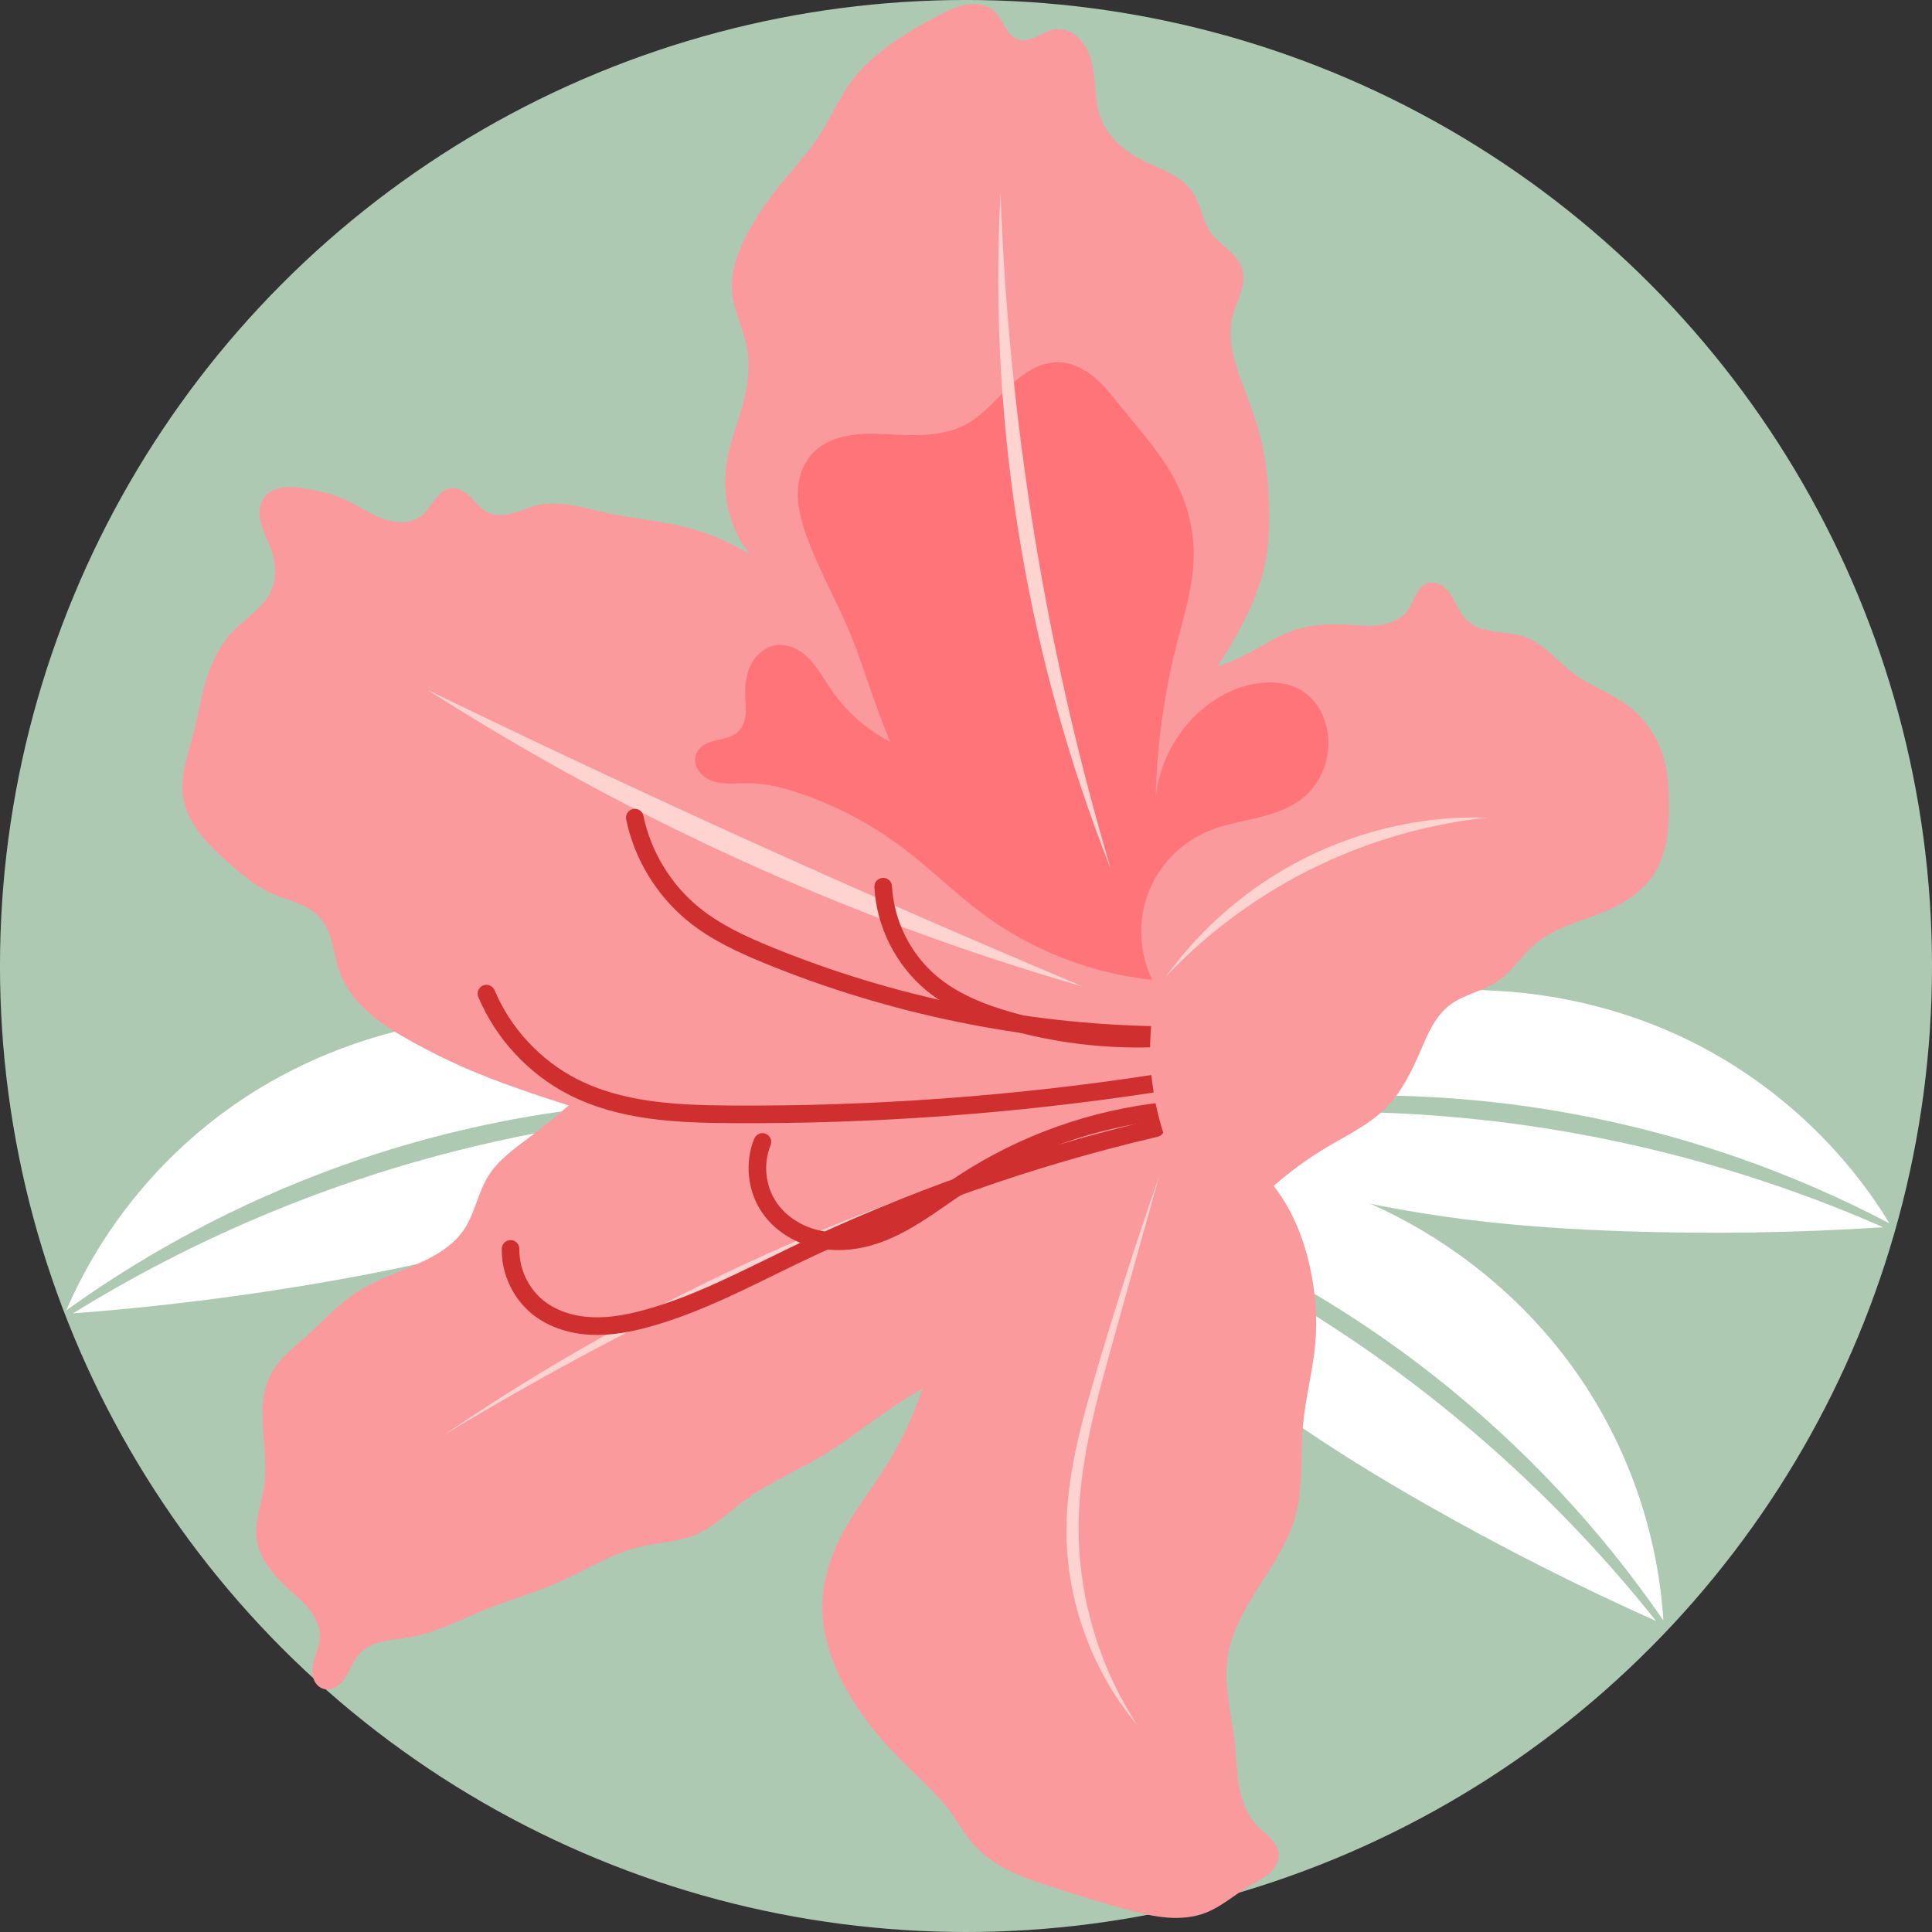 <?xml version="1.0" encoding="UTF-8" standalone="no"?>
<!-- Created with Inkscape (http://www.inkscape.org/) -->

<svg
   xmlns:dc="http://purl.org/dc/elements/1.1/"
   xmlns:cc="http://creativecommons.org/ns#"
   xmlns:rdf="http://www.w3.org/1999/02/22-rdf-syntax-ns#"
   xmlns:svg="http://www.w3.org/2000/svg"
   xmlns="http://www.w3.org/2000/svg"
   xmlns:sodipodi="http://sodipodi.sourceforge.net/DTD/sodipodi-0.dtd"
   xmlns:inkscape="http://www.inkscape.org/namespaces/inkscape"
   width="105.833mm"
   height="105.833mm"
   viewBox="0 0 105.833 105.833"
   version="1.1"
   id="svg8"
   inkscape:version="0.92.2 (5c3e80d, 2017-08-06)"
   sodipodi:docname="drawing.svg">
  <rect x="0" y="0" width="105.833" height="105.833" fill="#333333" stroke="none"/>
  <defs
     id="defs2">
    <inkscape:path-effect
       effect="spiro"
       id="path-effect875"
       is_visible="true" />
    <inkscape:path-effect
       effect="spiro"
       id="path-effect871"
       is_visible="true" />
    <inkscape:path-effect
       effect="spiro"
       id="path-effect867"
       is_visible="true" />
    <inkscape:path-effect
       effect="spiro"
       id="path-effect853"
       is_visible="true" />
    <inkscape:path-effect
       effect="spiro"
       id="path-effect4587"
       is_visible="true" />
    <inkscape:path-effect
       effect="spiro"
       id="path-effect4582"
       is_visible="true" />
    <inkscape:path-effect
       effect="spiro"
       id="path-effect4578"
       is_visible="true" />
    <inkscape:path-effect
       effect="spiro"
       id="path-effect4574"
       is_visible="true" />
    <inkscape:path-effect
       effect="spiro"
       id="path-effect4570"
       is_visible="true" />
    <inkscape:path-effect
       effect="spiro"
       id="path-effect4566"
       is_visible="true" />
    <inkscape:path-effect
       effect="spiro"
       id="path-effect4562"
       is_visible="true" />
    <inkscape:path-effect
       effect="spiro"
       id="path-effect4557"
       is_visible="true" />
    <inkscape:path-effect
       effect="spiro"
       id="path-effect4552"
       is_visible="true" />
    <inkscape:path-effect
       effect="spiro"
       id="path-effect4548"
       is_visible="true" />
    <inkscape:path-effect
       effect="spiro"
       id="path-effect4544"
       is_visible="true" />
    <inkscape:path-effect
       effect="spiro"
       id="path-effect4540"
       is_visible="true" />
    <inkscape:path-effect
       effect="spiro"
       id="path-effect4536"
       is_visible="true" />
    <inkscape:path-effect
       effect="spiro"
       id="path-effect4529"
       is_visible="true" />
    <inkscape:path-effect
       effect="spiro"
       id="path-effect29"
       is_visible="true" />
    <inkscape:path-effect
       effect="spiro"
       id="path-effect25"
       is_visible="true" />
    <inkscape:path-effect
       effect="spiro"
       id="path-effect871-8"
       is_visible="true" />
    <inkscape:path-effect
       effect="spiro"
       id="path-effect875-8"
       is_visible="true" />
    <inkscape:path-effect
       effect="spiro"
       id="path-effect871-8-9"
       is_visible="true" />
    <inkscape:path-effect
       effect="spiro"
       id="path-effect875-8-3"
       is_visible="true" />
  </defs>
  <sodipodi:namedview
     id="base"
     pagecolor="#ffffff"
     bordercolor="#666666"
     borderopacity="1.0"
     inkscape:pageopacity="0.0"
     inkscape:pageshadow="2"
     inkscape:zoom="0.98994949"
     inkscape:cx="-151.2015"
     inkscape:cy="170.05514"
     inkscape:document-units="mm"
     inkscape:current-layer="layer1"
     showgrid="true"
     inkscape:snap-bbox="true"
     inkscape:bbox-nodes="true"
     inkscape:snap-bbox-edge-midpoints="true"
     inkscape:bbox-paths="true"
     inkscape:snap-global="false"
     inkscape:window-width="1920"
     inkscape:window-height="1017"
     inkscape:window-x="-8"
     inkscape:window-y="-8"
     inkscape:window-maximized="1"
     fit-margin-top="0"
     fit-margin-left="0"
     fit-margin-right="0"
     fit-margin-bottom="0">
    <inkscape:grid
       type="xygrid"
       id="grid10"
       originx="-34.396"
       originy="-103.188" />
  </sodipodi:namedview>
  <g
     inkscape:groupmode="layer"
     id="layer1"
     inkscape:label="background"
     style="display:inline"
     transform="translate(9.301,0.22)">
    <circle
       style="display:inline;fill:#adc9b2;fill-opacity:1;stroke:none;stroke-width:0.965;stroke-linecap:round;stroke-miterlimit:4;stroke-dasharray:none;stroke-opacity:1"
       id="path848"
       cx="43.615"
       cy="52.696"
       r="52.917" />
    <g
       id="g879"
       transform="matrix(1.177,0.028,-0.028,1.177,12.617,-2.752)">
      <path
         inkscape:original-d="m 34.773809,53.625755 c 0,0 14.111374,-0.630225 21.166666,-0.944941 7.055292,-0.314714 14.741072,4.724704 14.741072,4.724704 0,0 -6.677315,-5.669907 -10.01637,-8.504465 -3.339053,-2.834558 -6.047354,-1.260184 -9.071428,-1.889882 -3.024073,-0.629695 -16.81994,6.614584 -16.81994,6.614584 z"
         inkscape:path-effect="#path-effect871"
         inkscape:connector-curvature="0"
         id="path869"
         d="m 34.774,53.626 c 6.891,-1.759 14.146,-2.083 21.167,-0.945 5.112,0.829 10.099,2.427 14.741,4.725 -2.401,-3.74 -5.936,-6.742 -10.016,-8.504 -2.854,-1.233 -5.962,-1.865 -9.071,-1.89 -6.174,-0.049 -12.333,2.373 -16.82,6.615 z"
         style="fill:#ffffff;fill-opacity:1;stroke:none;stroke-width:0.265px;stroke-linecap:butt;stroke-linejoin:miter;stroke-opacity:1" />
      <path
         inkscape:original-d="m 34.962798,53.814744 c 0,0 11.213557,-0.504232 16.819941,-0.755952 5.60638,-0.251722 18.615326,4.535713 18.615326,4.535713 0,0 -8.000233,0.314716 -12.000743,0.472471 -4.000513,0.157755 -4.976424,-0.252248 -7.465031,-0.377975 -2.488607,-0.125728 -15.969493,-3.874257 -15.969493,-3.874257 z"
         inkscape:path-effect="#path-effect875"
         inkscape:connector-curvature="0"
         id="path873"
         d="m 34.963,53.815 c 5.54,-0.995 11.213,-1.25 16.82,-0.756 6.386,0.562 12.686,2.097 18.615,4.536 -3.989,0.353 -7.996,0.511 -12.001,0.472 C 55.905,58.043 53.412,57.943 50.932,57.689 45.466,57.13 40.077,55.823 34.963,53.815 Z"
         style="fill:#ffffff;fill-opacity:1;stroke:none;stroke-width:0.265px;stroke-linecap:butt;stroke-linejoin:miter;stroke-opacity:1" />
    </g>
    <g
       style="display:inline"
       id="g879-8"
       transform="matrix(1.028,0.573,-0.573,1.028,42.049,-10.969)">
      <path
         inkscape:original-d="m 34.773809,53.625755 c 0,0 14.111374,-0.630225 21.166666,-0.944941 7.055292,-0.314714 14.741072,4.724704 14.741072,4.724704 0,0 -6.677315,-5.669907 -10.01637,-8.504465 -3.339053,-2.834558 -6.047354,-1.260184 -9.071428,-1.889882 -3.024073,-0.629695 -16.81994,6.614584 -16.81994,6.614584 z"
         inkscape:path-effect="#path-effect871-8"
         inkscape:connector-curvature="0"
         id="path869-5"
         d="m 34.774,53.626 c 6.891,-1.759 14.146,-2.083 21.167,-0.945 5.112,0.829 10.099,2.427 14.741,4.725 -2.401,-3.74 -5.936,-6.742 -10.016,-8.504 -2.854,-1.233 -5.962,-1.865 -9.071,-1.89 -6.174,-0.049 -12.333,2.373 -16.82,6.615 z"
         style="fill:#ffffff;fill-opacity:1;stroke:none;stroke-width:0.265px;stroke-linecap:butt;stroke-linejoin:miter;stroke-opacity:1" />
      <path
         inkscape:original-d="m 34.962798,53.814744 c 0,0 11.213557,-0.504232 16.819941,-0.755952 5.60638,-0.251722 18.615326,4.535713 18.615326,4.535713 0,0 -8.000233,0.314716 -12.000743,0.472471 -4.000513,0.157755 -4.976424,-0.252248 -7.465031,-0.377975 -2.488607,-0.125728 -15.969493,-3.874257 -15.969493,-3.874257 z"
         inkscape:path-effect="#path-effect875-8"
         inkscape:connector-curvature="0"
         id="path873-3"
         d="m 34.963,53.815 c 5.54,-0.995 11.213,-1.25 16.82,-0.756 6.386,0.562 12.686,2.097 18.615,4.536 -3.989,0.353 -7.996,0.511 -12.001,0.472 C 55.905,58.043 53.412,57.943 50.932,57.689 45.466,57.13 40.077,55.823 34.963,53.815 Z"
         style="fill:#ffffff;fill-opacity:1;stroke:none;stroke-width:0.265px;stroke-linecap:butt;stroke-linejoin:miter;stroke-opacity:1" />
    </g>
    <g
       style="display:inline"
       id="g879-8-1"
       transform="matrix(-1.161,0.192,0.192,1.161,65.369,-8.658)">
      <path
         inkscape:original-d="m 34.773809,53.625755 c 0,0 14.111374,-0.630225 21.166666,-0.944941 7.055292,-0.314714 14.741072,4.724704 14.741072,4.724704 0,0 -6.677315,-5.669907 -10.01637,-8.504465 -3.339053,-2.834558 -6.047354,-1.260184 -9.071428,-1.889882 -3.024073,-0.629695 -16.81994,6.614584 -16.81994,6.614584 z"
         inkscape:path-effect="#path-effect871-8-9"
         inkscape:connector-curvature="0"
         id="path869-5-1"
         d="m 34.774,53.626 c 6.891,-1.759 14.146,-2.083 21.167,-0.945 5.112,0.829 10.099,2.427 14.741,4.725 -2.401,-3.74 -5.936,-6.742 -10.016,-8.504 -2.854,-1.233 -5.962,-1.865 -9.071,-1.89 -6.174,-0.049 -12.333,2.373 -16.82,6.615 z"
         style="fill:#ffffff;fill-opacity:1;stroke:none;stroke-width:0.265px;stroke-linecap:butt;stroke-linejoin:miter;stroke-opacity:1" />
      <path
         inkscape:original-d="m 34.962798,53.814744 c 0,0 11.213557,-0.504232 16.819941,-0.755952 5.60638,-0.251722 18.615326,4.535713 18.615326,4.535713 0,0 -8.000233,0.314716 -12.000743,0.472471 -4.000513,0.157755 -4.976424,-0.252248 -7.465031,-0.377975 -2.488607,-0.125728 -15.969493,-3.874257 -15.969493,-3.874257 z"
         inkscape:path-effect="#path-effect875-8-3"
         inkscape:connector-curvature="0"
         id="path873-3-8"
         d="m 34.963,53.815 c 5.54,-0.995 11.213,-1.25 16.82,-0.756 6.386,0.562 12.686,2.097 18.615,4.536 -3.989,0.353 -7.996,0.511 -12.001,0.472 C 55.905,58.043 53.412,57.943 50.932,57.689 45.466,57.13 40.077,55.823 34.963,53.815 Z"
         style="fill:#ffffff;fill-opacity:1;stroke:none;stroke-width:0.265px;stroke-linecap:butt;stroke-linejoin:miter;stroke-opacity:1" />
    </g>
  </g>
  <g
     inkscape:groupmode="layer"
     id="layer2"
     inkscape:label="petal"
     style="display:inline"
     transform="translate(-34.396,-87.979)" />
  <g
     inkscape:groupmode="layer"
     id="layer4"
     inkscape:label="inner petal"
     style="display:inline"
     transform="translate(-34.396,-87.979)" />
  <g
     inkscape:groupmode="layer"
     id="layer5"
     inkscape:label="lines"
     style="display:inline"
     transform="translate(-34.396,-87.979)" />
  <g
     inkscape:groupmode="layer"
     id="layer3"
     inkscape:label="stamen"
     style="display:inline"
     transform="translate(-34.396,-87.979)" />
  <g
     inkscape:groupmode="layer"
     id="layer6"
     inkscape:label="upper petal"
     style="display:inline"
     transform="translate(-34.396,-87.979)">
    <g
       id="g4614"
       transform="matrix(-1,0,0,1,169.522,2.5128581e-6)">
      <path
         inkscape:original-d="m 68.420998,124.47752 c 0.445185,0.17844 -0.890633,-1.51479 -1.336347,-2.27179 -0.445715,-0.757 -0.801545,-2.04933 -1.202714,-3.0736 -0.401169,-1.02427 -0.177914,-2.49478 -0.267269,-3.74178 -0.08935,-1.24699 0.356624,-2.49478 0.534541,-3.74177 0.177913,-1.24699 0.712983,-2.04933 1.069078,-3.0736 0.356094,-1.02427 0.267533,-2.13842 0.400902,-3.20723 0.133371,-1.06882 -0.356095,-1.78206 -0.534538,-2.6727 -0.178446,-0.89063 1.158433,-1.33661 1.737251,-2.00452 0.578819,-0.66791 0.623893,-1.425701 0.935443,-2.138156 0.311552,-0.712454 1.960242,-1.247523 2.939965,-1.870887 0.979726,-0.623363 1.425702,-1.514792 2.138156,-2.271789 0.712454,-0.756999 0.356624,-2.138423 0.53454,-3.207237 0.177914,-1.068813 1.336612,-1.069342 2.004521,-1.603616 0.667909,-0.534275 1.336611,0.356095 2.004523,0.534538 0.667909,0.178446 0.802071,-0.980252 1.202711,-1.46998 0.40064,-0.48973 2.049333,0.08882 3.073601,0.133633 1.024268,0.04481 1.782061,1.068814 2.672694,1.603619 0.890635,0.534802 1.425702,1.336082 2.138156,2.00452 0.712454,0.668438 1.158433,1.959713 1.737251,2.939965 0.578821,0.980252 1.336614,1.692442 2.004523,2.539061 0.667909,0.846616 1.336612,1.959711 2.004521,2.939969 0.667909,0.98025 0.534805,2.13789 0.801809,3.20723 0.267004,1.06934 -0.534276,1.95971 -0.801809,2.93996 -0.267534,0.98026 0.178445,2.22699 0.267269,3.34087 0.08882,1.11389 0.534804,1.87063 0.801809,2.80633 0.267007,0.93571 -0.08882,2.04881 -0.133633,3.0736 -0.04481,1.0248 -1.069078,2.12145 -1.069078,2.12145 0,0 2.316599,-0.96911 3.474503,-1.45327 1.157904,-0.48416 2.940233,-0.53481 4.409943,-0.80181 1.46972,-0.26701 2.49478,-0.26754 3.74178,-0.40091 1.24699,-0.13337 1.78206,0.26701 2.67269,0.40091 0.89064,0.1339 1.33661,-0.89116 2.00452,-1.33635 0.66791,-0.44518 1.06935,0.97972 1.60362,1.46998 0.53427,0.49026 2.76205,-0.5348 4.14268,-0.80181 1.38063,-0.267 1.60388,-0.44571 2.40542,-0.66817 0.80155,-0.22246 1.4257,0.3561 2.13816,0.53454 0.71245,0.17844 -0.26701,1.87062 -0.4009,2.80633 -0.1339,0.93571 2.6e-4,1.51426 0,2.27179 -2.7e-4,0.75753 1.4257,1.51426 2.13815,2.27179 0.71246,0.75753 0.98026,1.87062 1.46999,2.80633 0.48972,0.93571 0.44571,1.87062 0.66817,2.80633 0.22246,0.93571 0.35662,2.31607 0.53454,3.47451 0.17791,1.15843 -1.60335,2.31607 -2.40543,3.4745 -0.80207,1.15843 -1.60335,1.1579 -2.40542,1.73725 -0.80208,0.57935 -1.78154,0.89064 -2.6727,1.33635 -0.89116,0.44571 -0.71245,1.95971 -1.06908,2.93996 -0.35662,0.98026 -1.06881,1.51427 -1.60362,2.2718 -0.5348,0.75752 -1.60335,1.06881 -2.40542,1.60361 -0.80207,0.53481 -1.78153,0.89064 -2.67269,1.33635 -0.89117,0.44571 -2.04881,0.80154 -3.07361,1.20271 -1.02479,0.40117 -2.80633,0.93545 -2.80633,0.93545 0,0 1.42571,1.1579 2.13816,1.73725 0.71246,0.57935 1.51479,1.42517 2.27179,2.13815 0.757,0.71299 0.89116,1.95971 1.33635,2.93997 0.44519,0.98025 1.69297,1.24699 2.53906,1.87088 0.84609,0.6239 2.13842,0.97973 3.20723,1.46999 1.06882,0.49026 1.96025,1.69244 2.93997,2.53906 0.97972,0.84662 1.24752,1.33608 1.87089,2.00452 0.62336,0.66844 0.26753,2.40516 0.4009,3.60814 0.13337,1.20297 2.6e-4,1.78153 0,2.67269 -2.7e-4,0.89117 0.26754,1.78154 0.4009,2.6727 0.13337,0.89116 -1.24699,1.95971 -1.87088,2.93996 -0.6239,0.98026 -1.06881,1.69245 -1.60362,2.53906 -0.5348,0.84662 -0.0888,1.87063 -0.13364,2.80633 -0.0448,0.93571 -1.33608,-1.24752 -2.00452,-1.87088 -0.66843,-0.62337 -1.87062,-0.6239 -2.80632,-0.93545 -0.93571,-0.31155 -2.67244,-0.98025 -4.00905,-1.46998 -1.33661,-0.48973 -2.85061,-1.06934 -4.27631,-1.60362 -1.4257,-0.53427 -2.85061,-1.24752 -4.27631,-1.87088 -1.425705,-0.62337 -2.048804,-0.44572 -3.073604,-0.66818 -1.024797,-0.22246 -1.781532,-1.24752 -2.672694,-1.87088 -0.891164,-0.62337 -2.9397,-1.69297 -4.409947,-2.53906 -1.470248,-0.84609 -2.048802,-1.42571 -3.073599,-2.13816 -1.024797,-0.71245 -2.271792,-1.46998 -2.271792,-1.46998 0,0 1.336612,2.85061 2.004521,4.27631 0.667911,1.4257 1.514792,2.31607 2.271791,3.4745 0.757,1.15844 0.802074,2.67243 1.202714,4.00905 0.40064,1.33661 -0.801544,3.02879 -1.202714,4.54358 -0.401169,1.51479 -1.692441,2.31607 -2.53906,3.4745 -0.846617,1.15844 -1.336083,1.33608 -2.004521,2.00453 -0.668438,0.66843 -0.801544,0.89063 -1.202713,1.33634 -0.40117,0.44572 -0.890633,1.24699 -1.336347,1.87089 -0.445715,0.62389 -3.028791,1.60335 -4.543581,2.40542 -1.514793,0.80208 -2.672432,0.80155 -4.009044,1.20272 -1.336614,0.40116 -2.761522,0.0888 -4.142679,0.13363 -1.381156,0.0448 -1.603351,-0.98025 -2.405425,-1.46998 -0.802073,-0.48973 -1.068813,-1.15843 -1.603618,-1.73725 -0.534802,-0.57882 0.802074,-1.06935 1.202714,-1.60362 0.40064,-0.53427 0.802073,-3.02932 1.202713,-4.54358 0.40064,-1.51426 0.267534,-3.02932 0.400905,-4.54358 0.133369,-1.51427 -1.336085,-2.94023 -2.004523,-4.40995 -0.668438,-1.46972 -1.157904,-2.3166 -1.737251,-3.4745 -0.579348,-1.15791 -0.267005,-3.29659 -0.400905,-4.94449 -0.133898,-1.6479 -0.445185,-2.94023 -0.668173,-4.40995 -0.222989,-1.46972 0.178445,-2.76205 0.267268,-4.14267 0.08883,-1.38063 0.712984,-2.04934 1.069078,-3.07361 0.356095,-1.02426 0.935445,-1.46998 0.935445,-1.46998 0,0 -1.959713,-1.4257 -2.939965,-2.13815 -0.980252,-0.71246 -2.137891,-1.42571 -3.207234,-2.13816 -1.069343,-0.71245 -1.246995,-2.04933 -1.870887,-3.0736 -0.623893,-1.02427 -1.068814,-1.69297 -1.603616,-2.53906 -0.534805,-0.84609 -1.781532,-0.89116 -2.672697,-1.33635 -0.891161,-0.44518 -1.336082,-1.33661 -2.00452,-2.00452 -0.668441,-0.66791 -2.672432,-1.24752 -4.009043,-1.87089 -1.336612,-0.62336 -1.692442,-1.33661 -2.539061,-2.00452 -0.846619,-0.66791 -0.534276,-2.58387 -0.801809,-3.8754 -0.267534,-1.29154 0.178445,-1.60389 0.267269,-2.40543 0.08883,-0.80154 1.336614,-1.96024 2.004523,-2.93996 0.667909,-0.97973 1.960239,-1.15844 2.939965,-1.73726 0.979723,-0.57882 1.782061,-1.33661 2.672694,-2.00452 0.890635,-0.66791 2.138421,-0.62389 3.207234,-0.93544 1.068813,-0.31155 1.425702,-1.33662 2.138156,-2.00452 0.712454,-0.66791 0.712983,0.97972 1.069078,1.46998 0.356095,0.49026 2.138421,0.53427 3.207234,0.80181 1.068814,0.26753 1.960243,0.17791 2.939966,0.26727 0.979723,0.0893 1.960242,0.97972 2.939965,1.46998 0.979723,0.49026 1.336347,0.53454 1.336347,0.53454 z"
         inkscape:path-effect="#path-effect4529"
         inkscape:connector-curvature="0"
         id="path4527"
         d="m 68.421,124.478 c -0.486,-0.733 -0.932,-1.491 -1.336,-2.272 -0.507,-0.979 -0.95,-2 -1.203,-3.074 -0.287,-1.221 -0.322,-2.489 -0.267,-3.742 0.055,-1.261 0.2,-2.524 0.535,-3.742 0.288,-1.046 0.712,-2.049 1.069,-3.074 0.18,-0.516 0.343,-1.04 0.43,-1.579 0.087,-0.539 0.097,-1.097 -0.029,-1.628 -0.107,-0.45 -0.308,-0.871 -0.449,-1.311 -0.142,-0.44 -0.223,-0.921 -0.085,-1.362 0.133,-0.426 0.455,-0.766 0.789,-1.063 0.334,-0.297 0.694,-0.574 0.949,-0.942 0.222,-0.321 0.352,-0.695 0.476,-1.065 0.124,-0.37 0.248,-0.745 0.46,-1.073 0.32,-0.494 0.82,-0.845 1.343,-1.117 0.522,-0.272 1.078,-0.477 1.597,-0.754 0.939,-0.5 1.775,-1.272 2.138,-2.272 0.371,-1.021 0.219,-2.168 0.535,-3.207 0.136,-0.447 0.364,-0.876 0.713,-1.186 0.175,-0.155 0.378,-0.279 0.6,-0.354 0.221,-0.075 0.461,-0.1 0.691,-0.063 0.349,0.056 0.659,0.246 0.98,0.395 0.16,0.074 0.327,0.139 0.501,0.17 0.174,0.031 0.357,0.028 0.524,-0.03 0.152,-0.053 0.286,-0.151 0.398,-0.268 0.111,-0.117 0.201,-0.252 0.283,-0.391 0.163,-0.278 0.297,-0.58 0.522,-0.811 0.193,-0.197 0.445,-0.332 0.711,-0.402 0.267,-0.07 0.548,-0.077 0.821,-0.039 0.546,0.075 1.052,0.321 1.542,0.575 0.923,0.479 1.826,1 2.673,1.604 0.799,0.57 1.551,1.219 2.138,2.005 0.682,0.913 1.121,1.982 1.737,2.94 0.584,0.908 1.319,1.705 2.005,2.539 0.754,0.918 1.453,1.888 2.005,2.94 0.519,0.99 0.912,2.095 0.802,3.207 -0.1,1.013 -0.607,1.941 -0.802,2.94 -0.216,1.107 -0.04,2.256 0.267,3.341 0.265,0.937 0.628,1.849 0.802,2.806 0.185,1.018 0.15,2.079 -0.134,3.074 -0.218,0.766 -0.583,1.49 -1.069,2.121 1.079,-0.651 2.253,-1.143 3.475,-1.453 1.448,-0.368 2.95,-0.482 4.41,-0.802 0.619,-0.136 1.23,-0.308 1.854,-0.411 0.625,-0.103 1.271,-0.135 1.887,0.011 0.449,0.106 0.872,0.304 1.317,0.428 0.222,0.062 0.451,0.105 0.682,0.108 0.231,0.002 0.464,-0.037 0.673,-0.135 0.374,-0.175 0.638,-0.516 0.928,-0.809 0.145,-0.147 0.302,-0.285 0.483,-0.385 0.181,-0.1 0.388,-0.16 0.594,-0.142 0.186,0.017 0.362,0.096 0.512,0.206 0.15,0.11 0.276,0.25 0.39,0.398 0.228,0.295 0.414,0.629 0.701,0.866 0.288,0.239 0.662,0.363 1.036,0.385 0.374,0.022 0.749,-0.053 1.102,-0.178 0.706,-0.25 1.327,-0.692 2.005,-1.009 0.757,-0.354 1.579,-0.548 2.405,-0.668 0.383,-0.056 0.775,-0.096 1.157,-0.031 0.191,0.033 0.378,0.092 0.548,0.186 0.17,0.093 0.322,0.222 0.434,0.38 0.143,0.202 0.217,0.448 0.234,0.694 0.017,0.247 -0.021,0.495 -0.088,0.733 -0.134,0.476 -0.38,0.913 -0.547,1.379 -0.261,0.731 -0.317,1.563 0,2.272 0.214,0.478 0.581,0.871 0.97,1.221 0.39,0.35 0.809,0.669 1.168,1.051 0.73,0.777 1.174,1.782 1.47,2.806 0.267,0.924 0.425,1.876 0.668,2.806 0.149,0.572 0.33,1.136 0.451,1.714 0.121,0.578 0.18,1.178 0.083,1.76 -0.118,0.709 -0.465,1.364 -0.903,1.933 -0.439,0.569 -0.969,1.06 -1.502,1.541 -0.737,0.666 -1.5,1.329 -2.405,1.737 -0.459,0.207 -0.945,0.345 -1.412,0.531 -0.467,0.186 -0.925,0.43 -1.26,0.805 -0.351,0.393 -0.542,0.902 -0.675,1.411 -0.134,0.509 -0.218,1.032 -0.394,1.529 -0.312,0.883 -0.903,1.65 -1.604,2.272 -0.722,0.641 -1.559,1.138 -2.405,1.604 -0.873,0.48 -1.762,0.932 -2.673,1.336 -1.006,0.447 -2.036,0.836 -3.074,1.203 -0.93,0.329 -1.865,0.641 -2.806,0.935 0.691,0.605 1.405,1.185 2.138,1.737 0.836,0.63 1.721,1.249 2.272,2.138 0.568,0.917 0.731,2.047 1.336,2.94 0.598,0.882 1.565,1.439 2.539,1.871 1.077,0.477 2.212,0.841 3.207,1.47 1.097,0.693 1.974,1.674 2.94,2.539 0.685,0.613 1.437,1.194 1.871,2.005 0.29,0.541 0.42,1.156 0.459,1.769 0.039,0.613 -0.01,1.227 -0.058,1.839 -0.07,0.89 -0.139,1.791 0,2.673 0.141,0.894 0.496,1.773 0.401,2.673 -0.062,0.591 -0.318,1.15 -0.661,1.635 -0.343,0.486 -0.77,0.905 -1.21,1.305 -0.383,0.349 -0.78,0.689 -1.091,1.104 -0.311,0.414 -0.534,0.918 -0.512,1.435 0.022,0.512 0.277,0.984 0.376,1.487 0.05,0.251 0.059,0.516 -0.019,0.761 -0.039,0.122 -0.1,0.238 -0.183,0.335 -0.083,0.098 -0.189,0.177 -0.308,0.223 -0.116,0.045 -0.243,0.059 -0.367,0.046 -0.124,-0.013 -0.244,-0.054 -0.354,-0.113 -0.219,-0.118 -0.393,-0.308 -0.53,-0.516 -0.275,-0.416 -0.423,-0.914 -0.753,-1.288 -0.334,-0.378 -0.821,-0.587 -1.312,-0.702 -0.491,-0.115 -0.997,-0.146 -1.494,-0.234 -1.405,-0.248 -2.687,-0.934 -4.009,-1.47 -1.411,-0.572 -2.887,-0.98 -4.276,-1.604 -1.423,-0.638 -2.761,-1.504 -4.276,-1.871 -1.021,-0.247 -2.104,-0.263 -3.074,-0.668 -1.007,-0.421 -1.795,-1.222 -2.673,-1.871 -1.365,-1.009 -2.959,-1.657 -4.41,-2.539 -1.067,-0.648 -2.052,-1.421 -3.074,-2.138 -0.738,-0.519 -1.496,-1.009 -2.272,-1.47 0.489,1.501 1.164,2.941 2.005,4.276 0.737,1.172 1.602,2.263 2.272,3.474 0.682,1.232 1.16,2.601 1.203,4.009 0.048,1.584 -0.455,3.146 -1.203,4.544 -0.678,1.269 -1.557,2.424 -2.539,3.474 -0.645,0.69 -1.335,1.337 -2.005,2.005 -0.425,0.424 -0.842,0.857 -1.203,1.336 -0.461,0.613 -0.827,1.297 -1.336,1.871 -0.576,0.649 -1.319,1.133 -2.103,1.505 -0.784,0.372 -1.614,0.637 -2.441,0.9 -1.329,0.424 -2.659,0.848 -4.009,1.203 -0.68,0.178 -1.367,0.34 -2.068,0.392 -0.701,0.053 -1.419,-0.007 -2.075,-0.259 -0.879,-0.337 -1.593,-0.994 -2.405,-1.47 -0.36,-0.211 -0.743,-0.389 -1.06,-0.66 -0.158,-0.135 -0.299,-0.294 -0.399,-0.477 -0.099,-0.183 -0.156,-0.392 -0.145,-0.6 0.009,-0.171 0.064,-0.338 0.146,-0.489 0.082,-0.151 0.189,-0.286 0.307,-0.411 0.236,-0.249 0.514,-0.454 0.75,-0.704 0.548,-0.582 0.829,-1.37 0.968,-2.157 0.139,-0.787 0.149,-1.591 0.235,-2.386 0.163,-1.517 0.601,-3.031 0.401,-4.544 -0.214,-1.614 -1.129,-3.037 -2.005,-4.41 -0.699,-1.096 -1.398,-2.219 -1.737,-3.474 -0.433,-1.6 -0.252,-3.294 -0.401,-4.944 -0.133,-1.481 -0.532,-2.929 -0.668,-4.41 -0.127,-1.383 -0.022,-2.784 0.267,-4.143 0.227,-1.064 0.567,-2.108 1.069,-3.074 0.268,-0.516 0.582,-1.009 0.935,-1.47 -0.911,-0.801 -1.897,-1.518 -2.94,-2.138 -1.108,-0.659 -2.3,-1.223 -3.207,-2.138 -0.849,-0.857 -1.392,-1.966 -1.871,-3.074 -0.201,-0.465 -0.394,-0.934 -0.644,-1.374 -0.25,-0.44 -0.56,-0.854 -0.959,-1.165 -0.394,-0.306 -0.862,-0.503 -1.325,-0.688 -0.464,-0.185 -0.935,-0.366 -1.347,-0.648 -0.781,-0.535 -1.286,-1.387 -2.005,-2.005 -0.562,-0.483 -1.241,-0.81 -1.931,-1.081 -0.69,-0.271 -1.4,-0.491 -2.078,-0.79 -1.001,-0.442 -1.951,-1.082 -2.539,-2.005 -0.36,-0.564 -0.57,-1.214 -0.682,-1.874 -0.112,-0.66 -0.127,-1.332 -0.12,-2.001 0.009,-0.809 0.052,-1.626 0.267,-2.405 0.322,-1.164 1.036,-2.219 2.005,-2.94 0.914,-0.68 2.025,-1.058 2.94,-1.737 0.45,-0.334 0.845,-0.735 1.266,-1.104 0.421,-0.369 0.879,-0.712 1.407,-0.9 0.533,-0.19 1.108,-0.212 1.667,-0.295 0.28,-0.041 0.559,-0.098 0.823,-0.198 0.265,-0.1 0.516,-0.243 0.716,-0.443 0.374,-0.371 0.543,-0.898 0.829,-1.34 0.143,-0.221 0.321,-0.426 0.549,-0.559 0.114,-0.067 0.239,-0.114 0.369,-0.135 0.13,-0.02 0.265,-0.012 0.391,0.029 0.148,0.049 0.278,0.143 0.384,0.256 0.106,0.114 0.189,0.247 0.261,0.385 0.143,0.276 0.244,0.576 0.424,0.829 0.167,0.235 0.398,0.422 0.655,0.554 0.257,0.132 0.538,0.212 0.824,0.255 0.571,0.086 1.152,0.026 1.729,-0.007 0.988,-0.057 1.997,-0.033 2.94,0.267 1.046,0.333 1.954,0.987 2.94,1.47 0.431,0.211 0.878,0.39 1.336,0.535 z"
         style="display:inline;fill:#fb9a9d;fill-opacity:1;stroke:none;stroke-width:0.265px;stroke-linecap:butt;stroke-linejoin:miter;stroke-opacity:1" />
      <path
         inkscape:original-d="m 72.004464,141.65178 c 0,0 -2.015609,-5.41792 -3.023809,-8.12648 -1.008203,-2.70857 -3.527515,-1.26019 -5.291667,-1.88989 -1.764154,-0.62969 -0.881681,-2.14212 -1.322916,-3.21279 -0.441238,-1.07067 1.0082,-1.76416 1.511903,-2.64584 0.503703,-0.88168 1.51217,-0.25224 2.267857,-0.37797 0.755688,-0.12573 2.142131,1.00767 3.212799,1.5119 1.070668,0.50423 2.456844,4.7247 2.456844,4.7247 0,0 -0.755687,-5.54391 -1.133928,-8.31547 -0.37824,-2.77156 -0.629695,-3.27606 -0.94494,-4.91369 -0.315246,-1.63763 0.630224,-2.6461 0.94494,-3.96875 0.314714,-1.32265 2.016139,-2.77209 3.02381,-4.15774 1.00767,-1.38565 2.268122,-1.63816 3.401785,-2.45685 1.133665,-0.81868 3.402049,2.2676 5.10268,3.40179 1.700627,1.13419 2.520105,0.37771 3.77976,0.56696 1.259658,0.18926 3.150066,0.75569 4.724702,1.13393 1.574636,0.37824 0.126256,3.02355 0.188989,4.53572 0.06273,1.51217 -1.637633,3.6535 -2.456847,5.48065 -0.819211,1.82715 -0.629695,1.76363 -0.944938,2.64584 -0.315246,0.8822 -1.13393,3.0238 -1.13393,3.0238 0,0 2.14213,-1.89014 3.212798,-2.83482 1.070669,-0.94467 2.016139,-1.63816 3.023809,-2.45684 1.007671,-0.81869 1.134193,1.76362 1.700893,2.64583 0.5667,0.88221 0.252248,1.38565 0.377976,2.07887 0.125727,0.69322 1.51217,0.75569 2.267857,1.13393 0.755687,0.37824 -1.889617,1.13366 -2.83482,1.70089 -0.945205,0.56723 -1.889617,0.37771 -2.834822,0.56697 -0.945206,0.18925 -3.779496,2.01561 -5.669643,3.02381 -1.890146,1.0082 -2.897552,2.39358 -4.346725,3.59077 -1.449173,1.19719 -9.260417,3.59077 -9.260417,3.59077 z"
         inkscape:path-effect="#path-effect4557"
         inkscape:connector-curvature="0"
         id="path4555"
         d="m 72.004,141.652 c 0.715,-1.451 0.804,-3.199 0.239,-4.715 -0.564,-1.516 -1.773,-2.781 -3.263,-3.412 -0.869,-0.368 -1.811,-0.524 -2.728,-0.748 -0.917,-0.224 -1.844,-0.531 -2.564,-1.142 -0.916,-0.778 -1.403,-2.014 -1.323,-3.213 0.035,-0.527 0.174,-1.051 0.429,-1.514 0.255,-0.463 0.627,-0.865 1.083,-1.132 0.673,-0.394 1.494,-0.478 2.268,-0.378 1.191,0.154 2.309,0.721 3.213,1.512 1.368,1.196 2.263,2.918 2.457,4.725 -0.066,-2.803 -0.447,-5.598 -1.134,-8.315 -0.41,-1.622 -0.932,-3.241 -0.945,-4.914 -0.011,-1.373 0.329,-2.742 0.945,-3.969 0.771,-1.535 1.946,-2.82 3.024,-4.158 0.454,-0.563 0.897,-1.143 1.448,-1.612 0.551,-0.468 1.231,-0.823 1.954,-0.845 0.523,-0.016 1.042,0.143 1.501,0.394 0.46,0.251 0.865,0.59 1.243,0.952 0.757,0.724 1.436,1.56 2.358,2.057 1.136,0.612 2.491,0.627 3.78,0.567 0.84,-0.039 1.687,-0.103 2.519,0.024 0.831,0.127 1.662,0.468 2.206,1.11 0.514,0.606 0.724,1.427 0.707,2.221 -0.017,0.794 -0.243,1.57 -0.518,2.315 -0.695,1.878 -1.711,3.622 -2.457,5.481 -0.349,0.869 -0.638,1.761 -0.945,2.646 -0.353,1.017 -0.731,2.025 -1.134,3.024 1.28,-0.664 2.394,-1.647 3.213,-2.835 0.391,-0.567 0.718,-1.183 1.194,-1.68 0.238,-0.249 0.513,-0.466 0.825,-0.61 0.312,-0.144 0.664,-0.214 1.005,-0.166 0.284,0.04 0.555,0.159 0.784,0.333 0.229,0.173 0.416,0.399 0.557,0.649 0.281,0.501 0.371,1.09 0.36,1.664 -0.007,0.364 -0.053,0.728 -0.025,1.09 0.014,0.181 0.047,0.362 0.112,0.532 0.064,0.17 0.16,0.33 0.291,0.456 0.155,0.151 0.354,0.251 0.559,0.321 0.205,0.07 0.418,0.112 0.629,0.163 0.211,0.05 0.422,0.11 0.613,0.211 0.192,0.101 0.365,0.248 0.466,0.439 0.079,0.149 0.112,0.32 0.1,0.488 -0.011,0.168 -0.067,0.332 -0.153,0.476 -0.172,0.289 -0.464,0.493 -0.781,0.608 -0.316,0.115 -0.657,0.147 -0.993,0.15 -0.336,0.003 -0.672,-0.024 -1.009,-0.021 -0.968,0.008 -1.919,0.255 -2.835,0.567 -2.036,0.694 -3.956,1.724 -5.67,3.024 -1.498,1.136 -2.835,2.474 -4.347,3.591 -2.694,1.991 -5.928,3.245 -9.26,3.591 z"
         style="display:inline;fill:#ff7478;fill-opacity:1;stroke:none;stroke-width:0.265px;stroke-linecap:butt;stroke-linejoin:miter;stroke-opacity:1" />
      <path
         inkscape:original-d="m 53.672618,132.76934 c 0,0 0.88221,-2.6e-4 1.322916,0 0.440709,2.7e-4 7.685781,2.64557 11.528274,3.96875 3.842494,1.32318 4.724702,4.72471 4.724702,4.72471 0,0 -4.787432,-3.65404 -7.181546,-5.48066 -2.394114,-1.82662 -10.394346,-3.2128 -10.394346,-3.2128 z"
         inkscape:path-effect="#path-effect4562"
         inkscape:connector-curvature="0"
         id="path4560"
         d="m 53.673,132.769 c 0.441,-0.014 0.882,-0.014 1.323,0 4.122,0.134 8.188,1.548 11.528,3.969 1.811,1.312 3.412,2.914 4.725,4.725 -2.082,-2.193 -4.517,-4.051 -7.182,-5.481 -3.216,-1.725 -6.766,-2.822 -10.394,-3.213 z"
         style="display:inline;fill:#fed3d0;fill-opacity:1;stroke:none;stroke-width:0.265px;stroke-linecap:butt;stroke-linejoin:miter;stroke-opacity:1" />
      <path
         inkscape:original-d="m 75.784225,142.02976 c 5.795899,-2.5831 11.84352,-5.16594 17.764881,-7.74851 5.921362,-2.58257 18.142854,-8.50447 18.142854,-8.50447 0,0 -11.33902,6.17335 -17.008926,9.26042 -5.669907,3.08707 -18.898809,6.99256 -18.898809,6.99256 z"
         inkscape:path-effect="#path-effect4566"
         inkscape:connector-curvature="0"
         id="path4564"
         d="m 75.784,142.03 c 5.956,-2.504 11.878,-5.087 17.765,-7.749 6.086,-2.752 12.135,-5.587 18.143,-8.504 -5.442,3.482 -11.131,6.579 -17.009,9.26 -6.117,2.79 -12.439,5.129 -18.899,6.993 z"
         style="display:inline;fill:#fed3d0;fill-opacity:1;stroke:none;stroke-width:0.265px;stroke-linecap:butt;stroke-linejoin:miter;stroke-opacity:1" />
      <path
         inkscape:original-d="m 80.31994,98.562497 c 0,0 -1.38565,13.354893 -2.078868,20.032743 -0.693222,6.67784 -3.96875,17.00892 -3.96875,17.00892 0,0 3.276057,-11.71752 4.913688,-17.57589 1.637633,-5.85836 1.13393,-19.465773 1.13393,-19.465773 z"
         inkscape:path-effect="#path-effect4570"
         inkscape:connector-curvature="0"
         id="path4568"
         d="m 80.32,98.562 c -0.242,6.714 -0.937,13.412 -2.079,20.033 -0.99,5.74 -2.316,11.423 -3.969,17.009 2.239,-5.668 3.889,-11.568 4.914,-17.576 1.095,-6.42 1.476,-12.962 1.134,-19.466 z"
         style="display:inline;fill:#fed3d0;fill-opacity:1;stroke:none;stroke-width:0.265px;stroke-linecap:butt;stroke-linejoin:miter;stroke-opacity:1" />
      <path
         inkscape:original-d="m 71.628232,152.40718 c 0,0 1.692973,6.05785 2.539061,9.08717 0.846089,3.02932 1.247523,6.59238 1.870887,9.88897 0.623363,3.29659 -3.207234,11.09169 -3.207234,11.09169 0,0 2.58387,-7.12746 3.875407,-10.69079 1.291537,-3.56332 -1.068813,-5.70201 -1.603615,-8.55262 -0.534805,-2.85061 -3.474506,-10.82442 -3.474506,-10.82442 z"
         inkscape:path-effect="#path-effect4578"
         inkscape:connector-curvature="0"
         id="path4576"
         d="m 71.628,152.407 c 0.847,3.029 1.693,6.058 2.539,9.087 0.905,3.241 1.817,6.525 1.871,9.889 0.063,3.906 -1.07,7.822 -3.207,11.092 2.489,-2.963 3.887,-6.821 3.875,-10.691 -0.009,-2.911 -0.783,-5.76 -1.604,-8.553 -1.069,-3.636 -2.227,-7.246 -3.475,-10.824 z"
         style="display:inline;fill:#fed3d0;fill-opacity:1;stroke:none;stroke-width:0.265px;stroke-linecap:butt;stroke-linejoin:miter;stroke-opacity:1" />
      <path
         inkscape:original-d="m 110.78322,166.57247 c 0,0 -13.630483,-7.03836 -20.446121,-10.55715 -6.815637,-3.51878 -14.833459,-5.61266 -14.833459,-5.61266 0,0 11.760125,4.18696 17.639789,6.28084 5.879666,2.09387 17.639791,9.88897 17.639791,9.88897 z"
         inkscape:path-effect="#path-effect4582"
         inkscape:connector-curvature="0"
         id="path4580"
         d="m 110.783,166.572 c -6.565,-3.977 -13.402,-7.507 -20.446,-10.557 -4.853,-2.101 -9.805,-3.975 -14.833,-5.613 6.037,1.612 11.943,3.714 17.64,6.281 6.154,2.772 12.064,6.085 17.64,9.889 z"
         style="display:inline;fill:#fed3d0;fill-opacity:1;stroke:none;stroke-width:0.265px;stroke-linecap:butt;stroke-linejoin:miter;stroke-opacity:1" />
      <path
         inkscape:original-d="m 71.815475,144.67559 c 7.055821,-1.44917 14.111377,-2.89808 21.166666,-4.34672 7.055289,-1.44865 2.77209,-1.51217 4.157739,-2.26786 1.385647,-0.75569 2.142131,-3.52804 3.2128,-5.29167"
         inkscape:path-effect="#path-effect4536"
         inkscape:connector-curvature="0"
         id="path4534"
         d="m 71.815,144.676 c 7.243,-0.132 14.458,-1.614 21.167,-4.347 1.468,-0.598 2.93,-1.266 4.158,-2.268 1.631,-1.33 2.785,-3.231 3.213,-5.292"
         style="display:inline;fill:none;stroke:#d02f2f;stroke-width:0.965;stroke-linecap:round;stroke-linejoin:miter;stroke-miterlimit:4;stroke-dasharray:none;stroke-opacity:1" />
      <path
         inkscape:original-d="m 72.004464,144.86458 c 2.583101,-0.31524 5.165939,-0.63022 7.748511,-0.94494 2.582574,-0.31471 2.898082,-1.38618 4.346726,-2.07887 1.448644,-0.69269 1.764154,-3.52804 2.645833,-5.29167"
         inkscape:path-effect="#path-effect4540"
         inkscape:connector-curvature="0"
         id="path4538"
         d="m 72.004,144.865 c 2.611,0.082 5.234,-0.238 7.749,-0.945 1.558,-0.438 3.105,-1.041 4.347,-2.079 1.557,-1.301 2.539,-3.266 2.646,-5.292"
         style="display:inline;fill:none;stroke:#d02f2f;stroke-width:0.965;stroke-linecap:round;stroke-linejoin:miter;stroke-miterlimit:4;stroke-dasharray:none;stroke-opacity:1" />
      <path
         inkscape:original-d="m 71.815475,147.32143 c 7.748778,0.5667 15.497288,1.13366 23.245535,1.70089 7.74825,0.56723 5.7959,-1.0082 8.69345,-1.51191 2.89756,-0.5037 3.15007,-3.40205 4.72471,-5.10267"
         inkscape:path-effect="#path-effect4544"
         inkscape:connector-curvature="0"
         id="path4542"
         d="m 71.815,147.321 c 7.687,1.18 15.468,1.749 23.246,1.701 2.97,-0.018 6.052,-0.155 8.693,-1.512 2.104,-1.081 3.808,-2.922 4.725,-5.103"
         style="display:inline;fill:none;stroke:#d02f2f;stroke-width:0.965;stroke-linecap:round;stroke-linejoin:miter;stroke-miterlimit:4;stroke-dasharray:none;stroke-opacity:1" />
      <path
         inkscape:original-d="m 71.24851,148.83333 c 3.654036,1.19666 7.433797,2.64557 11.150298,3.96875 3.716502,1.32318 3.654036,2.01561 5.480656,3.02381 1.82662,1.0082 3.402049,-1.13419 5.102677,-1.70089 1.700628,-0.5667 0.252249,-2.39411 0.377976,-3.59077"
         inkscape:path-effect="#path-effect4548"
         inkscape:connector-curvature="0"
         id="path4546"
         d="m 71.249,148.833 c 3.963,0.406 7.822,1.78 11.15,3.969 1.754,1.154 3.432,2.562 5.481,3.024 0.929,0.209 1.913,0.209 2.824,-0.07 0.91,-0.279 1.742,-0.845 2.279,-1.631 0.708,-1.035 0.855,-2.431 0.378,-3.591"
         style="display:inline;fill:none;stroke:#d02f2f;stroke-width:0.965;stroke-linecap:round;stroke-linejoin:miter;stroke-miterlimit:4;stroke-dasharray:none;stroke-opacity:1" />
      <path
         inkscape:original-d="m 71.815475,149.77827 c 6.677845,2.33059 13.229431,4.66144 19.84375,6.99256 6.614318,2.33112 5.291931,2.26759 7.9375,3.40179 2.645565,1.13419 4.032015,-0.37824 6.047615,-0.56697 2.01561,-0.18872 1.00821,-2.14213 1.51191,-3.2128"
         inkscape:path-effect="#path-effect4552"
         inkscape:connector-curvature="0"
         id="path4550"
         d="m 71.815,149.778 c 6.843,1.599 13.51,3.948 19.844,6.993 2.598,1.249 5.162,2.623 7.938,3.402 1.013,0.284 2.061,0.489 3.112,0.444 1.051,-0.045 2.113,-0.355 2.936,-1.011 0.959,-0.764 1.534,-1.987 1.512,-3.213"
         style="display:inline;fill:none;stroke:#d02f2f;stroke-width:0.965;stroke-linecap:round;stroke-linejoin:miter;stroke-miterlimit:4;stroke-dasharray:none;stroke-opacity:1" />
      <path
         inkscape:original-d="m 71.815475,142.40774 c 0.126256,1.76362 0.126256,3.27552 0.188989,4.91369 0.06273,1.63816 -1.322917,4.53571 -1.322917,4.53571 0,0 -9.449405,-7.74851 -9.449405,-7.74851 0,0 10.583333,-1.70089 10.583333,-1.70089 z"
         inkscape:path-effect="#path-effect4587"
         inkscape:connector-curvature="0"
         id="path4585"
         d="m 71.815,142.408 c 0.332,1.613 0.396,3.28 0.189,4.914 -0.199,1.569 -0.647,3.106 -1.323,4.536 l -9.449,-7.749 z"
         style="fill:#fb9a9d;fill-opacity:1;stroke:none;stroke-width:0.265px;stroke-linecap:butt;stroke-linejoin:miter;stroke-opacity:1" />
    </g>
  </g>
</svg>
